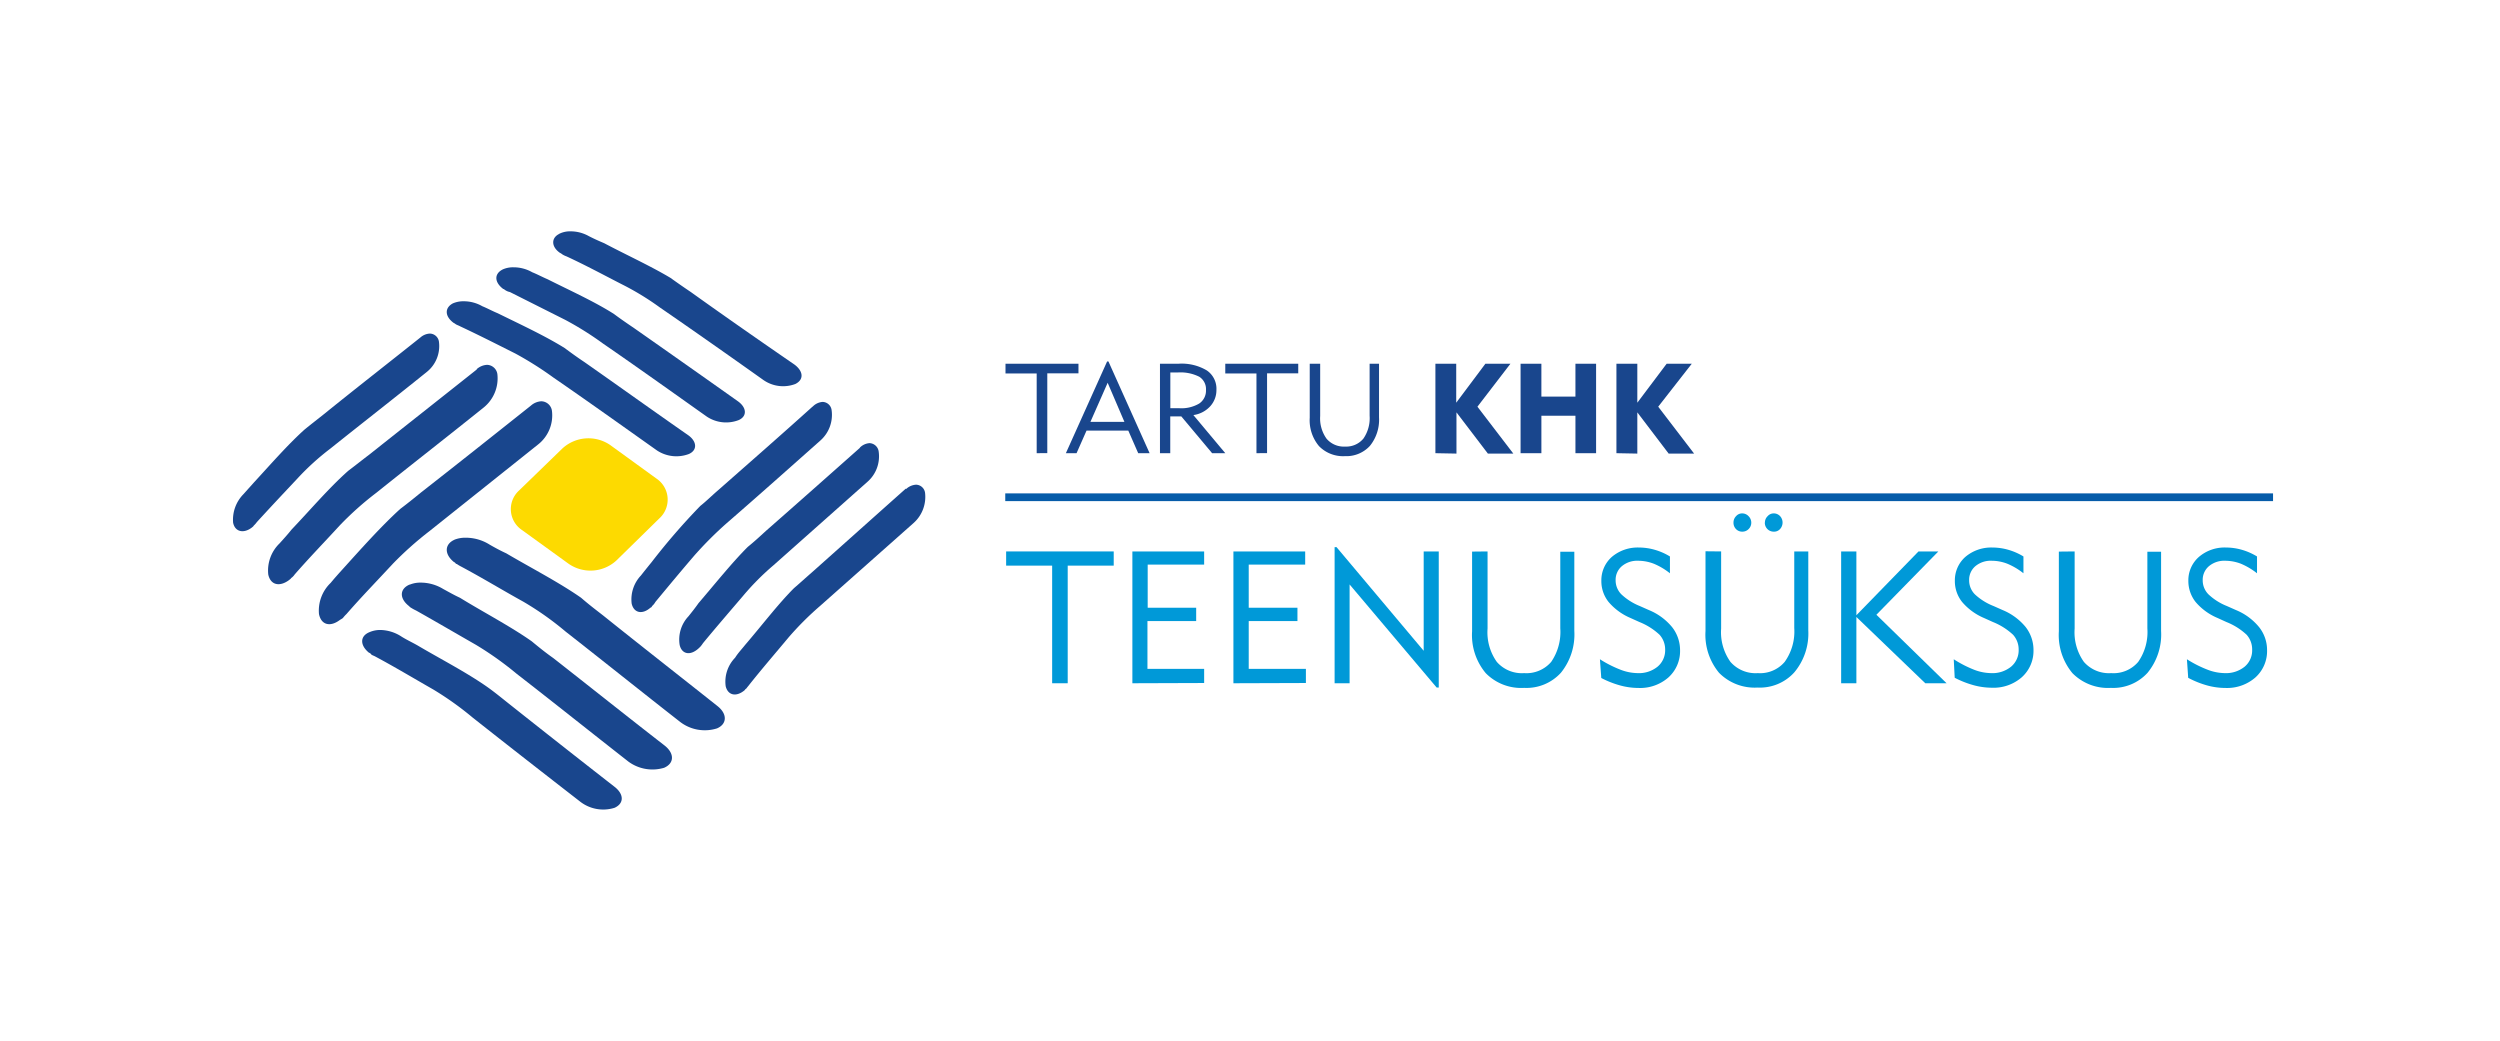 <svg id="Layer_1" data-name="Layer 1" xmlns="http://www.w3.org/2000/svg" viewBox="0 0 313.5 130.6"><defs><style>.cls-1{fill:#fdda00;}.cls-2{fill:#19468d;}.cls-3{fill:#0099d8;}.cls-4{fill:#065ca9;}</style></defs><title>Teenusüksuse_logo</title><path class="cls-1" d="M82.69,65l-5.41,5.3a4.8,4.8,0,0,1-6,.38l-5.79-4.19a3.16,3.16,0,0,1-.38-5l5.4-5.24a4.83,4.83,0,0,1,6-.45L82.3,60A3.18,3.18,0,0,1,82.69,65Z"/><path class="cls-2" d="M56.76,38.06c-1,.55-1,1.59.11,2.42a1.42,1.42,0,0,1,.27.17c.17.11.39.17.56.27,2.37,1.11,4.63,2.26,6.94,3.42a43.37,43.37,0,0,1,4.75,3c4.36,3,8.72,6.12,13,9.15a4.42,4.42,0,0,0,4,.44c1.1-.49,1-1.6-.11-2.37-4.31-3-8.66-6.12-13-9.16-.83-.55-1.66-1.15-2.48-1.76-2.49-1.55-5.63-3-8.39-4.36-.66-.27-1.27-.61-1.93-.88a4.66,4.66,0,0,0-2.32-.62,3.29,3.29,0,0,0-1.43.29"/><path class="cls-2" d="M63,33.81c-1.05.55-1,1.6.11,2.43.11,0,.17.11.28.16a1.51,1.51,0,0,0,.55.22l6.9,3.47a39.66,39.66,0,0,1,4.79,3c4.36,3,8.72,6.12,13,9.15a4.37,4.37,0,0,0,4,.44c1.1-.49,1-1.59-.11-2.37-4.36-3.09-8.66-6.12-13-9.16C78.71,40.6,77.83,40,77,39.38c-2.42-1.55-5.63-3-8.33-4.36-.66-.28-1.26-.61-1.93-.88a4.7,4.7,0,0,0-2.34-.62,3.15,3.15,0,0,0-1.41.29"/><path class="cls-2" d="M70.11,29.34c-1,.5-1,1.6.11,2.37a1.05,1.05,0,0,1,.27.17,2.53,2.53,0,0,0,.55.27c2.38,1.1,4.64,2.32,6.9,3.48a34.17,34.17,0,0,1,4.8,2.92c4.36,3,8.72,6.07,13,9.11a4.32,4.32,0,0,0,4,.49c1.1-.55,1-1.6-.11-2.43-4.36-3-8.67-6-13-9.1-.82-.55-1.7-1.16-2.53-1.76-2.48-1.49-5.63-2.93-8.33-4.36-.66-.28-1.27-.55-1.93-.89a4.67,4.67,0,0,0-2.28-.6,3,3,0,0,0-1.47.33"/><path class="cls-2" d="M66.58,50.86C62,54.5,57.42,58.14,52.84,61.72c-.88.72-1.76,1.43-2.65,2.1-2.37,2.15-4.91,5-7.17,7.5-.55.61-1.05,1.16-1.55,1.77A4.82,4.82,0,0,0,40,77c.28,1.39,1.43,1.66,2.65.72A2.64,2.64,0,0,0,43,77.5a4.06,4.06,0,0,1,.45-.5c1.87-2.15,3.86-4.19,5.79-6.28a42.85,42.85,0,0,1,4.58-4.09L67.51,55.71a4.64,4.64,0,0,0,1.71-4.14,1.38,1.38,0,0,0-1.34-1.25,2.15,2.15,0,0,0-1.3.54"/><path class="cls-2" d="M59.79,46.33c-4.52,3.59-9,7.12-13.51,10.7-.89.67-1.77,1.38-2.6,2-2.37,2.09-4.85,5-7.12,7.38-.49.62-1,1.17-1.49,1.72a4.73,4.73,0,0,0-1.43,3.91c.28,1.33,1.43,1.6,2.65.67.05-.06.17-.11.22-.22a1.71,1.71,0,0,0,.44-.45c1.88-2.15,3.81-4.14,5.68-6.18a39.59,39.59,0,0,1,4.58-4.08c4.47-3.58,9-7.11,13.47-10.7a4.7,4.7,0,0,0,1.7-4.08,1.35,1.35,0,0,0-1.3-1.25,2.13,2.13,0,0,0-1.29.53"/><path class="cls-2" d="M52.73,42.31c-4,3.19-8.11,6.39-12.14,9.65-.77.61-1.54,1.21-2.37,1.88-2.09,1.87-4.3,4.41-6.34,6.62L30.5,62a4.57,4.57,0,0,0-1.27,3.53c.22,1.16,1.32,1.43,2.37.61.06-.06.17-.11.22-.23a2.89,2.89,0,0,0,.39-.44c1.71-1.87,3.42-3.69,5.13-5.51a31.81,31.81,0,0,1,4.08-3.7c4-3.2,8.11-6.4,12.14-9.65a4.15,4.15,0,0,0,1.49-3.7,1.18,1.18,0,0,0-1.14-1.08,1.92,1.92,0,0,0-1.18.48"/><path class="cls-2" d="M46.34,79.27c-1.22.49-1.22,1.65-.06,2.59.11,0,.16.11.27.16v.06c.17.11.39.17.55.27,2.48,1.33,4.86,2.76,7.28,4.14A39.45,39.45,0,0,1,59.29,90c4.47,3.53,9,7.06,13.47,10.53a4.72,4.72,0,0,0,4.3.77c1.21-.54,1.21-1.7,0-2.64-4.47-3.48-8.94-7-13.4-10.54-.89-.71-1.71-1.38-2.59-2-2.6-1.82-5.91-3.53-8.72-5.19-.67-.38-1.38-.71-2-1.1A5,5,0,0,0,47.73,79a3.38,3.38,0,0,0-1.39.27"/><path class="cls-2" d="M51.35,73.31c-1.27.55-1.27,1.76-.05,2.7a.87.87,0,0,0,.27.22,5.6,5.6,0,0,0,.61.33c2.54,1.43,5,2.87,7.5,4.3a41.12,41.12,0,0,1,5.13,3.65c4.69,3.64,9.32,7.34,14,11a5.09,5.09,0,0,0,4.47.77c1.27-.55,1.32-1.77.1-2.76-4.68-3.63-9.32-7.33-14-11-.94-.66-1.82-1.37-2.7-2.1-2.65-1.87-6.13-3.69-9-5.46-.72-.33-1.38-.71-2.1-1.1a5.43,5.43,0,0,0-2.82-.8,3.52,3.52,0,0,0-1.37.25"/><path class="cls-2" d="M57,67.68c-1.26.55-1.32,1.82-.05,2.82.11,0,.16.16.27.22h.06a4.43,4.43,0,0,0,.55.33C60.51,72.48,63,74,65.64,75.46a38,38,0,0,1,5.3,3.75c4.79,3.75,9.54,7.56,14.34,11.31a5.08,5.08,0,0,0,4.63.82c1.27-.54,1.32-1.81.06-2.8-4.8-3.81-9.6-7.56-14.35-11.37-.93-.72-1.87-1.44-2.75-2.21-2.76-1.93-6.29-3.75-9.38-5.57-.72-.33-1.44-.72-2.1-1.1a5.6,5.6,0,0,0-3-.86,3.73,3.73,0,0,0-1.41.25"/><path class="cls-2" d="M113.58,61.28c-3.91,3.48-7.84,7-11.75,10.48-.77.67-1.49,1.33-2.27,2-2,2-4.13,4.8-6.12,7.11-.44.56-.88,1-1.26,1.61A4.3,4.3,0,0,0,91,86.05c.28,1.16,1.33,1.38,2.38.5a.66.66,0,0,1,.22-.22c.11-.17.27-.33.39-.5,1.59-2,3.25-3.92,4.9-5.9A38.16,38.16,0,0,1,102.82,76l11.75-10.42A4.38,4.38,0,0,0,116,61.78a1.17,1.17,0,0,0-1.13-1,2,2,0,0,0-1.24.54"/><path class="cls-2" d="M107.84,56.15c-3.92,3.48-7.89,7-11.8,10.43-.78.72-1.49,1.37-2.27,2-2,2-4.19,4.74-6.18,7.06-.38.55-.82,1.1-1.26,1.65a4.25,4.25,0,0,0-1.1,3.59c.27,1.16,1.32,1.38,2.36.44l.22-.21a3.31,3.31,0,0,0,.34-.45c1.65-2,3.31-3.92,5-5.9A32.18,32.18,0,0,1,97,70.88l11.8-10.48a4.24,4.24,0,0,0,1.39-3.75,1.21,1.21,0,0,0-1.15-1.08,1.88,1.88,0,0,0-1.23.58"/><path class="cls-2" d="M101.88,51C98,54.5,94,58,90.08,61.45c-.77.66-1.49,1.38-2.27,2a82.83,82.83,0,0,0-6.11,7.06c-.45.55-.89,1.1-1.33,1.66a4.37,4.37,0,0,0-1.16,3.52c.28,1.22,1.38,1.39,2.37.5.12,0,.17-.17.22-.22a1.83,1.83,0,0,0,.39-.49c1.66-2,3.25-3.92,4.91-5.85a46.62,46.62,0,0,1,4-4c4-3.47,7.89-6.94,11.81-10.42a4.29,4.29,0,0,0,1.37-3.81,1.17,1.17,0,0,0-1.12-1,1.92,1.92,0,0,0-1.25.59"/><path class="cls-2" d="M130,56.83v-10h-3.91V45.61h9.15v1.21h-3.91v10Z"/><path class="cls-2" d="M133.66,56.83l5.17-11.5H139l5.16,11.5h-1.43L141.49,54h-5.24L135,56.83Zm3.08-3.93H141L138.9,48Z"/><path class="cls-2" d="M145.46,56.83V45.61h2.35a6.14,6.14,0,0,1,3.52.84,2.77,2.77,0,0,1,1.21,2.43,3,3,0,0,1-.79,2.08,3.51,3.51,0,0,1-2.1,1.09l4,4.78H152l-3.86-4.61h-1.39v4.61Zm1.3-5.64h1.12a4.41,4.41,0,0,0,2.49-.58,1.94,1.94,0,0,0,.86-1.7,1.83,1.83,0,0,0-.85-1.67,5.25,5.25,0,0,0-2.72-.53h-.9Z"/><path class="cls-2" d="M157.56,56.83v-10h-3.91V45.61h9.15v1.21h-3.91v10Z"/><path class="cls-2" d="M165.55,45.61v6.56a4.38,4.38,0,0,0,.79,2.83,2.83,2.83,0,0,0,2.33,1,2.8,2.8,0,0,0,2.3-1,4.49,4.49,0,0,0,.78-2.86V45.61h1.18v6.73a5.21,5.21,0,0,1-1.14,3.57,4,4,0,0,1-3.12,1.29,4.21,4.21,0,0,1-3.27-1.26,5.05,5.05,0,0,1-1.16-3.56V45.61Z"/><path class="cls-2" d="M180,56.83V45.61h2.61V50.5l3.66-4.89h3.14L185.27,51l4.5,5.88h-3.19l-3.94-5.17v5.17Z"/><path class="cls-2" d="M190.68,56.83V45.61h2.61v4.12h4.27V45.61h2.59V56.83h-2.59v-4.7h-4.27v4.7Z"/><path class="cls-2" d="M202.7,56.83V45.61h2.62V50.5L209,45.61h3.15L207.94,51l4.5,5.88h-3.19l-3.93-5.17v5.17Z"/><path class="cls-3" d="M131.94,85.68V70.93h-5.77V69.15h13.49v1.78h-5.77V85.68Z"/><path class="cls-3" d="M142,85.68V69.15h9V70.8h-7.08v5.41H150v1.67h-6.11v6H151v1.77Z"/><path class="cls-3" d="M154.67,85.68V69.15h9V70.8h-7.08v5.41h6.11v1.67h-6.11v6h7.17v1.77Z"/><path class="cls-3" d="M167.36,85.68V68.61h.24l10.93,13V69.15h1.89V86.22h-.26L169.24,73.29V85.68Z"/><path class="cls-3" d="M186.54,69.15v9.67A6.4,6.4,0,0,0,187.7,83a4.17,4.17,0,0,0,3.43,1.41A4.09,4.09,0,0,0,194.52,83a6.63,6.63,0,0,0,1.14-4.21v-9.6h1.76v9.92a7.63,7.63,0,0,1-1.68,5.25,5.83,5.83,0,0,1-4.61,1.9,6.22,6.22,0,0,1-4.82-1.85,7.43,7.43,0,0,1-1.71-5.24v-10Z"/><path class="cls-3" d="M200.63,82.67A14.48,14.48,0,0,0,203.26,84a6.15,6.15,0,0,0,2.1.41,3.7,3.7,0,0,0,2.5-.81,2.67,2.67,0,0,0,.95-2.13,2.76,2.76,0,0,0-.7-1.87A8.14,8.14,0,0,0,205.58,78l-1.13-.51a7.37,7.37,0,0,1-2.73-2,4.18,4.18,0,0,1-.91-2.65,3.91,3.91,0,0,1,1.31-3,5,5,0,0,1,3.41-1.18,7.24,7.24,0,0,1,2,.29,7.74,7.74,0,0,1,1.88.83v2.11a8.49,8.49,0,0,0-2-1.19,5.45,5.45,0,0,0-1.95-.38,3,3,0,0,0-2.08.68,2.23,2.23,0,0,0-.78,1.77,2.48,2.48,0,0,0,.72,1.76A7.37,7.37,0,0,0,205.64,76l1.15.51a7.39,7.39,0,0,1,2.89,2.13,4.67,4.67,0,0,1,1,2.89,4.44,4.44,0,0,1-1.46,3.42,5.37,5.37,0,0,1-3.76,1.32,8.72,8.72,0,0,1-2.27-.31,11.94,11.94,0,0,1-2.39-.94Z"/><path class="cls-3" d="M215.83,69.15v9.67A6.4,6.4,0,0,0,217,83a4.17,4.17,0,0,0,3.43,1.41A4.05,4.05,0,0,0,223.8,83,6.56,6.56,0,0,0,225,78.75v-9.6h1.76v9.92A7.58,7.58,0,0,1,225,84.32a5.81,5.81,0,0,1-4.6,1.9,6.26,6.26,0,0,1-4.83-1.85,7.47,7.47,0,0,1-1.7-5.24v-10Zm1.55-3.62a1.13,1.13,0,0,1,.33-.81,1,1,0,0,1,.77-.34,1.09,1.09,0,0,1,.79.35,1.14,1.14,0,0,1,.34.8,1.1,1.1,0,0,1-.33.81,1.08,1.08,0,0,1-.8.33,1.06,1.06,0,0,1-.79-.33A1.12,1.12,0,0,1,217.38,65.53Zm3.94,0a1.1,1.1,0,0,1,.34-.8,1,1,0,0,1,.78-.35,1.08,1.08,0,0,1,.78.34,1.2,1.2,0,0,1,0,1.62,1,1,0,0,1-.79.33,1.11,1.11,0,0,1-1.12-1.14Z"/><path class="cls-3" d="M230.88,85.68V69.15h1.91v8l7.79-8h2.49l-7.77,7.94,8.8,8.59h-2.67l-8.64-8.31v8.31Z"/><path class="cls-3" d="M245,82.67A14.48,14.48,0,0,0,247.59,84a6.15,6.15,0,0,0,2.1.41,3.7,3.7,0,0,0,2.5-.81,2.67,2.67,0,0,0,.95-2.13,2.76,2.76,0,0,0-.7-1.87A8.14,8.14,0,0,0,249.91,78l-1.13-.51a7.37,7.37,0,0,1-2.73-2,4.18,4.18,0,0,1-.91-2.65,3.91,3.91,0,0,1,1.31-3,5,5,0,0,1,3.41-1.18,7.24,7.24,0,0,1,2,.29,7.74,7.74,0,0,1,1.88.83v2.11a8.49,8.49,0,0,0-2-1.19,5.41,5.41,0,0,0-1.95-.38,3,3,0,0,0-2.08.68,2.23,2.23,0,0,0-.78,1.77,2.48,2.48,0,0,0,.72,1.76A7.37,7.37,0,0,0,250,76l1.15.51A7.39,7.39,0,0,1,254,78.61a4.67,4.67,0,0,1,1,2.89,4.44,4.44,0,0,1-1.46,3.42,5.37,5.37,0,0,1-3.76,1.32,8.72,8.72,0,0,1-2.27-.31,11.94,11.94,0,0,1-2.39-.94Z"/><path class="cls-3" d="M260.16,69.15v9.67A6.4,6.4,0,0,0,261.32,83a4.17,4.17,0,0,0,3.43,1.41A4.05,4.05,0,0,0,268.13,83a6.56,6.56,0,0,0,1.15-4.21v-9.6H271v9.92a7.58,7.58,0,0,1-1.69,5.25,5.81,5.81,0,0,1-4.6,1.9,6.26,6.26,0,0,1-4.83-1.85,7.47,7.47,0,0,1-1.7-5.24v-10Z"/><path class="cls-3" d="M274.24,82.67A14.52,14.52,0,0,0,276.88,84a6.15,6.15,0,0,0,2.1.41,3.72,3.72,0,0,0,2.5-.81,2.66,2.66,0,0,0,.94-2.13,2.76,2.76,0,0,0-.69-1.87A8.09,8.09,0,0,0,279.19,78l-1.12-.51a7.33,7.33,0,0,1-2.74-2,4.24,4.24,0,0,1-.91-2.65,3.89,3.89,0,0,1,1.32-3,4.94,4.94,0,0,1,3.41-1.18,7.29,7.29,0,0,1,2,.29,7.74,7.74,0,0,1,1.88.83v2.11a8.69,8.69,0,0,0-2-1.19,5.49,5.49,0,0,0-1.95-.38A3,3,0,0,0,277,71a2.23,2.23,0,0,0-.78,1.77,2.48,2.48,0,0,0,.72,1.76A7.26,7.26,0,0,0,279.26,76l1.15.51a7.35,7.35,0,0,1,2.88,2.13,4.62,4.62,0,0,1,1,2.89,4.44,4.44,0,0,1-1.46,3.42,5.39,5.39,0,0,1-3.76,1.32,8.67,8.67,0,0,1-2.27-.31A11.71,11.71,0,0,1,274.4,85Z"/><rect class="cls-4" x="126.06" y="61.87" width="158.98" height="0.97"/></svg>